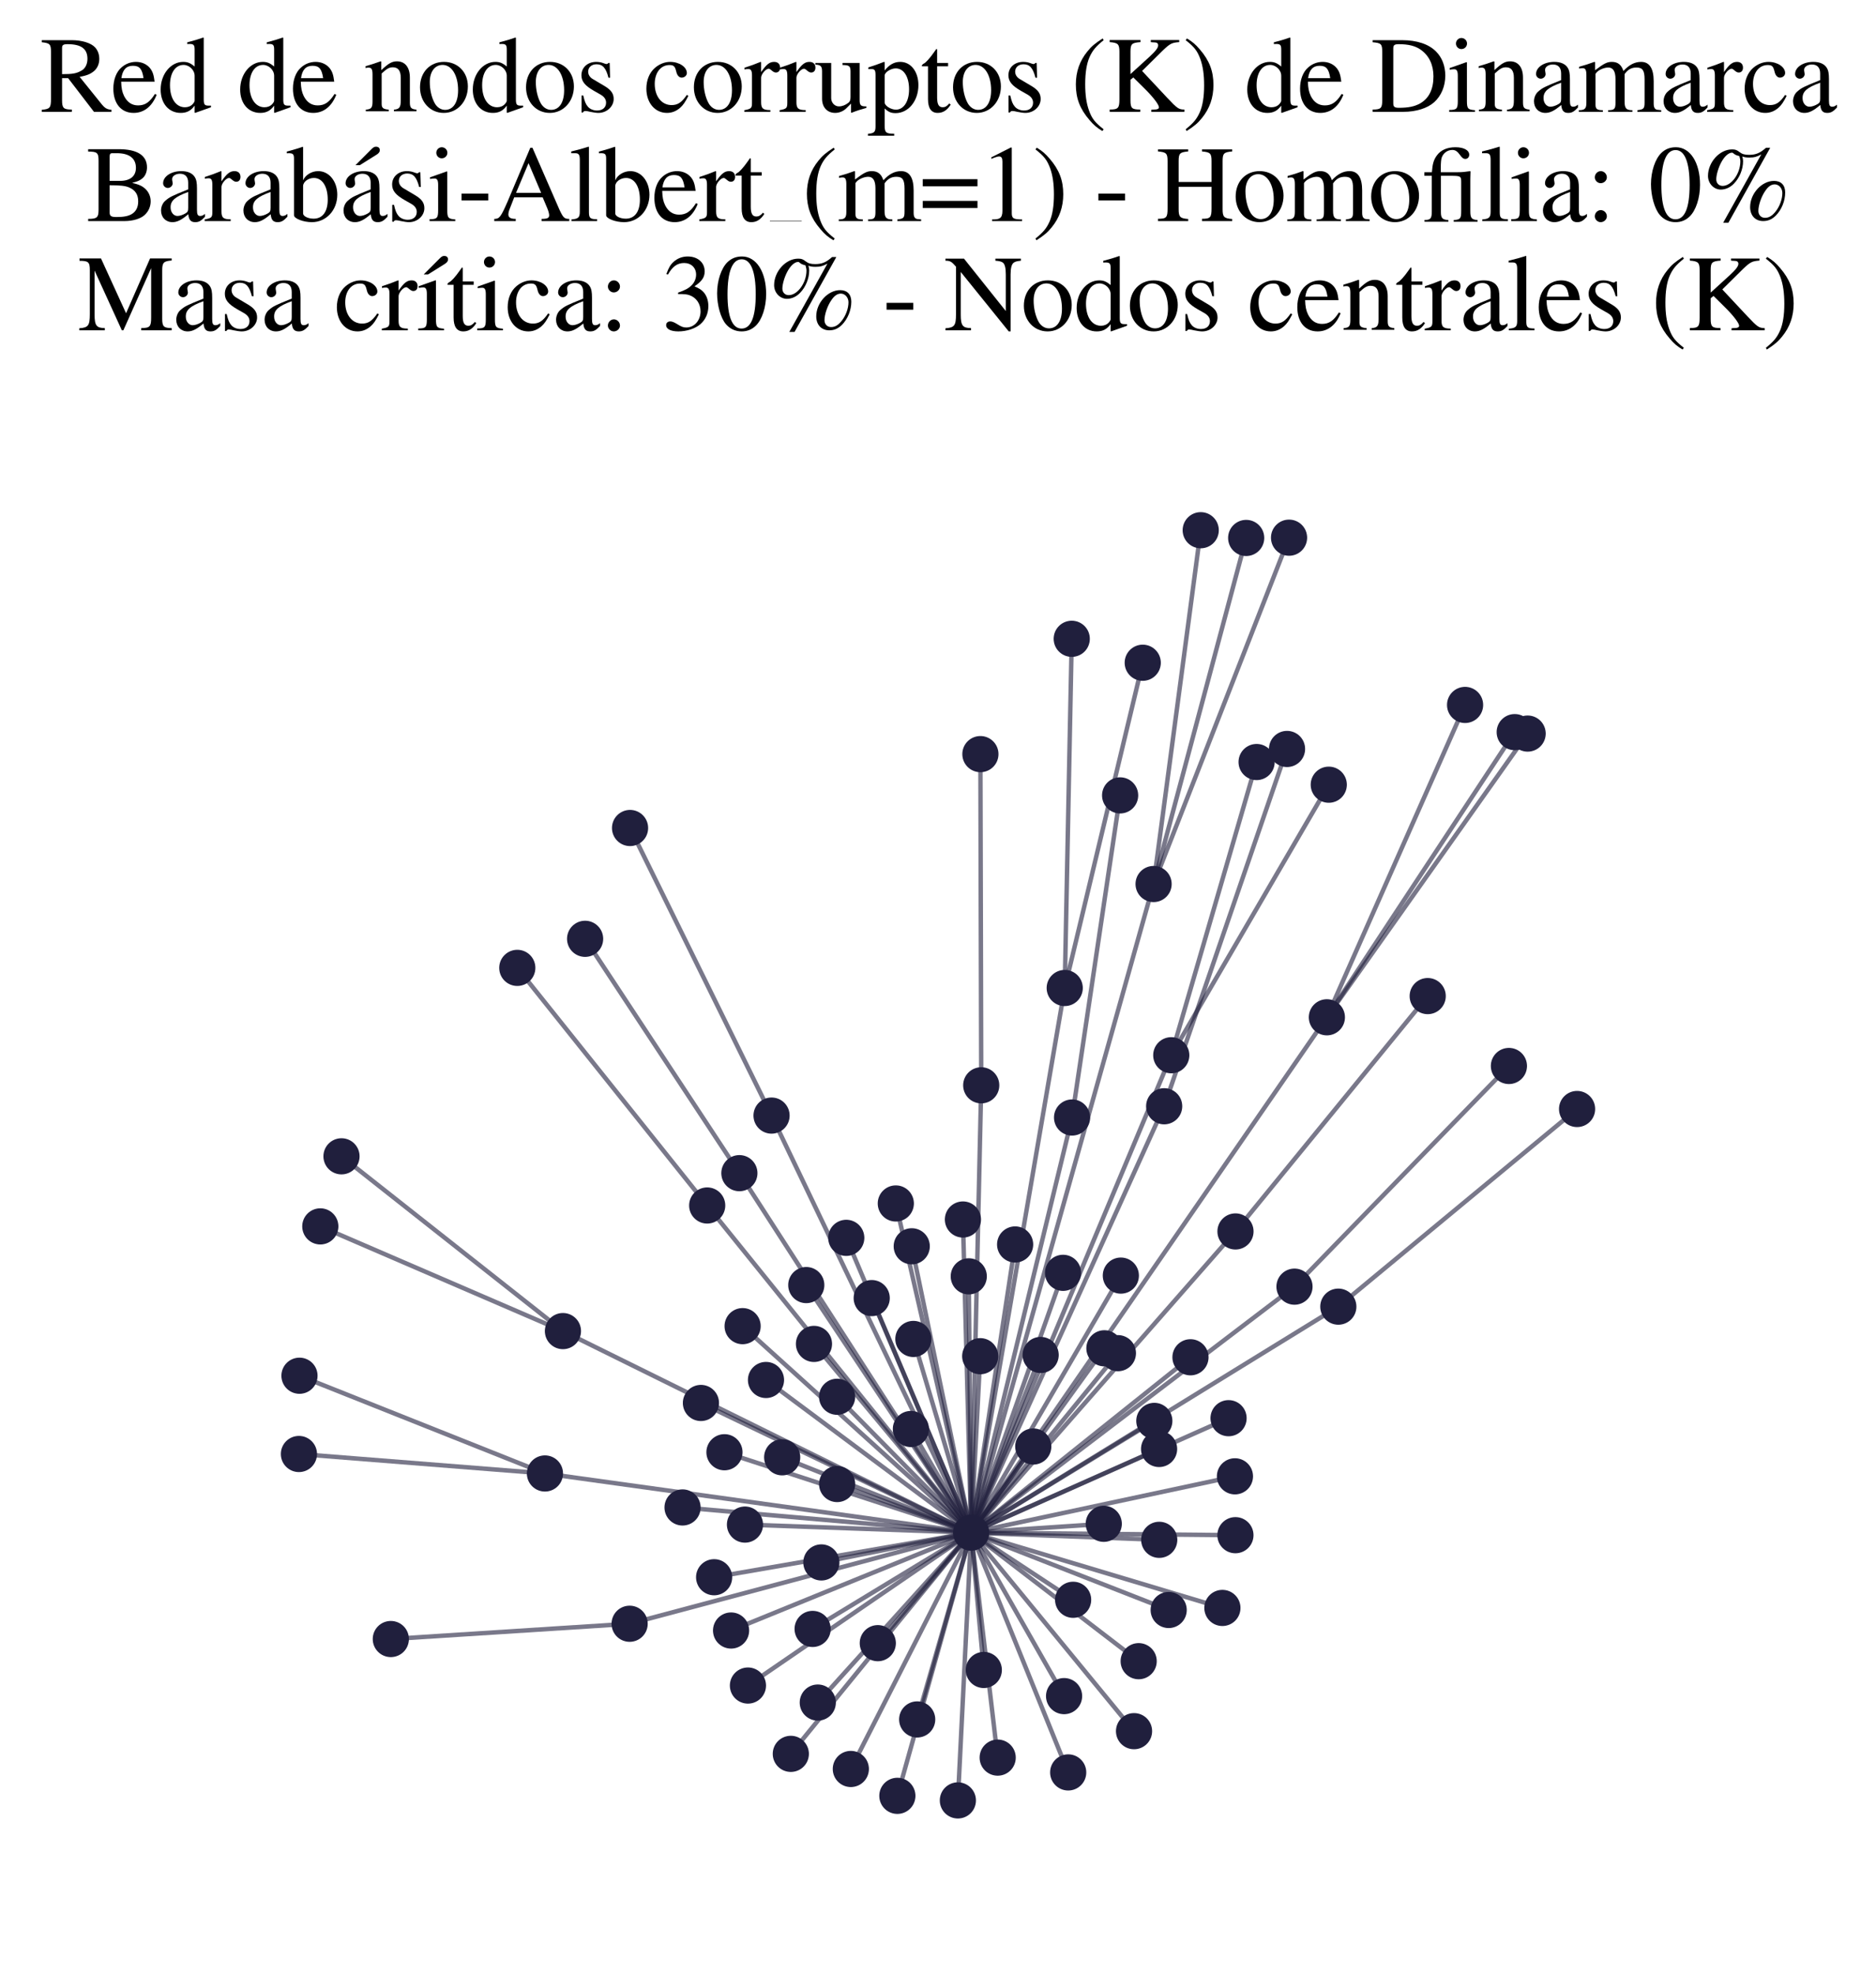 <?xml version="1.0" encoding="utf-8" standalone="no"?>
<!DOCTYPE svg PUBLIC "-//W3C//DTD SVG 1.1//EN"
  "http://www.w3.org/Graphics/SVG/1.1/DTD/svg11.dtd">
<svg xmlns:xlink="http://www.w3.org/1999/xlink" width="169.215pt" height="177.988pt" viewBox="0 0 169.215 177.988" xmlns="http://www.w3.org/2000/svg" version="1.1">
 <defs>
  <style type="text/css">*{stroke-linejoin: round; stroke-linecap: butt}</style>
 </defs>
 <g id="figure_1">
  <g id="patch_1">
   <path d="M 0 177.988 
L 169.215 177.988 
L 169.215 -0 
L 0 -0 
z
" style="fill: #ffffff"/>
  </g>
  <g id="axes_1">
   <g id="LineCollection_1">
    <path d="M 87.597 138.215 
L 69.092 124.446 
" clip-path="url(#p870fd5d210)" style="fill: none; stroke: #201f3d; stroke-opacity: 0.6; stroke-width: 0.4"/>
    <path d="M 87.597 138.215 
L 72.726 115.888 
" clip-path="url(#p870fd5d210)" style="fill: none; stroke: #201f3d; stroke-opacity: 0.6; stroke-width: 0.4"/>
    <path d="M 87.597 138.215 
L 69.594 100.603 
" clip-path="url(#p870fd5d210)" style="fill: none; stroke: #201f3d; stroke-opacity: 0.6; stroke-width: 0.4"/>
    <path d="M 87.597 138.215 
L 80.942 161.948 
" clip-path="url(#p870fd5d210)" style="fill: none; stroke: #201f3d; stroke-opacity: 0.6; stroke-width: 0.4"/>
    <path d="M 87.597 138.215 
L 88.415 122.301 
" clip-path="url(#p870fd5d210)" style="fill: none; stroke: #201f3d; stroke-opacity: 0.6; stroke-width: 0.4"/>
    <path d="M 87.597 138.215 
L 96.351 159.836 
" clip-path="url(#p870fd5d210)" style="fill: none; stroke: #201f3d; stroke-opacity: 0.6; stroke-width: 0.4"/>
    <path d="M 87.597 138.215 
L 49.154 132.877 
" clip-path="url(#p870fd5d210)" style="fill: none; stroke: #201f3d; stroke-opacity: 0.6; stroke-width: 0.4"/>
    <path d="M 87.597 138.215 
L 110.816 127.892 
" clip-path="url(#p870fd5d210)" style="fill: none; stroke: #201f3d; stroke-opacity: 0.6; stroke-width: 0.4"/>
    <path d="M 87.597 138.215 
L 104.054 79.72 
" clip-path="url(#p870fd5d210)" style="fill: none; stroke: #201f3d; stroke-opacity: 0.6; stroke-width: 0.4"/>
    <path d="M 87.597 138.215 
L 88.739 150.597 
" clip-path="url(#p870fd5d210)" style="fill: none; stroke: #201f3d; stroke-opacity: 0.6; stroke-width: 0.4"/>
    <path d="M 87.597 138.215 
L 120.717 117.833 
" clip-path="url(#p870fd5d210)" style="fill: none; stroke: #201f3d; stroke-opacity: 0.6; stroke-width: 0.4"/>
    <path d="M 87.597 138.215 
L 96.7 100.777 
" clip-path="url(#p870fd5d210)" style="fill: none; stroke: #201f3d; stroke-opacity: 0.6; stroke-width: 0.4"/>
    <path d="M 87.597 138.215 
L 88.507 97.873 
" clip-path="url(#p870fd5d210)" style="fill: none; stroke: #201f3d; stroke-opacity: 0.6; stroke-width: 0.4"/>
    <path d="M 87.597 138.215 
L 73.299 146.896 
" clip-path="url(#p870fd5d210)" style="fill: none; stroke: #201f3d; stroke-opacity: 0.6; stroke-width: 0.4"/>
    <path d="M 87.597 138.215 
L 96.038 89.098 
" clip-path="url(#p870fd5d210)" style="fill: none; stroke: #201f3d; stroke-opacity: 0.6; stroke-width: 0.4"/>
    <path d="M 87.597 138.215 
L 119.684 91.739 
" clip-path="url(#p870fd5d210)" style="fill: none; stroke: #201f3d; stroke-opacity: 0.6; stroke-width: 0.4"/>
    <path d="M 87.597 138.215 
L 104.563 138.861 
" clip-path="url(#p870fd5d210)" style="fill: none; stroke: #201f3d; stroke-opacity: 0.6; stroke-width: 0.4"/>
    <path d="M 87.597 138.215 
L 105.648 95.161 
" clip-path="url(#p870fd5d210)" style="fill: none; stroke: #201f3d; stroke-opacity: 0.6; stroke-width: 0.4"/>
    <path d="M 87.597 138.215 
L 63.789 108.711 
" clip-path="url(#p870fd5d210)" style="fill: none; stroke: #201f3d; stroke-opacity: 0.6; stroke-width: 0.4"/>
    <path d="M 87.597 138.215 
L 111.44 111.051 
" clip-path="url(#p870fd5d210)" style="fill: none; stroke: #201f3d; stroke-opacity: 0.6; stroke-width: 0.4"/>
    <path d="M 87.597 138.215 
L 104.12 128.137 
" clip-path="url(#p870fd5d210)" style="fill: none; stroke: #201f3d; stroke-opacity: 0.6; stroke-width: 0.4"/>
    <path d="M 87.597 138.215 
L 99.618 121.589 
" clip-path="url(#p870fd5d210)" style="fill: none; stroke: #201f3d; stroke-opacity: 0.6; stroke-width: 0.4"/>
    <path d="M 87.597 138.215 
L 79.177 148.18 
" clip-path="url(#p870fd5d210)" style="fill: none; stroke: #201f3d; stroke-opacity: 0.6; stroke-width: 0.4"/>
    <path d="M 87.597 138.215 
L 110.26 145.003 
" clip-path="url(#p870fd5d210)" style="fill: none; stroke: #201f3d; stroke-opacity: 0.6; stroke-width: 0.4"/>
    <path d="M 87.597 138.215 
L 105.008 99.762 
" clip-path="url(#p870fd5d210)" style="fill: none; stroke: #201f3d; stroke-opacity: 0.6; stroke-width: 0.4"/>
    <path d="M 87.597 138.215 
L 71.332 158.162 
" clip-path="url(#p870fd5d210)" style="fill: none; stroke: #201f3d; stroke-opacity: 0.6; stroke-width: 0.4"/>
    <path d="M 87.597 138.215 
L 96.796 144.268 
" clip-path="url(#p870fd5d210)" style="fill: none; stroke: #201f3d; stroke-opacity: 0.6; stroke-width: 0.4"/>
    <path d="M 87.597 138.215 
L 102.708 149.805 
" clip-path="url(#p870fd5d210)" style="fill: none; stroke: #201f3d; stroke-opacity: 0.6; stroke-width: 0.4"/>
    <path d="M 87.597 138.215 
L 56.793 146.429 
" clip-path="url(#p870fd5d210)" style="fill: none; stroke: #201f3d; stroke-opacity: 0.6; stroke-width: 0.4"/>
    <path d="M 87.597 138.215 
L 65.943 147.039 
" clip-path="url(#p870fd5d210)" style="fill: none; stroke: #201f3d; stroke-opacity: 0.6; stroke-width: 0.4"/>
    <path d="M 87.597 138.215 
L 61.566 135.942 
" clip-path="url(#p870fd5d210)" style="fill: none; stroke: #201f3d; stroke-opacity: 0.6; stroke-width: 0.4"/>
    <path d="M 87.597 138.215 
L 66.692 105.795 
" clip-path="url(#p870fd5d210)" style="fill: none; stroke: #201f3d; stroke-opacity: 0.6; stroke-width: 0.4"/>
    <path d="M 87.597 138.215 
L 63.224 126.519 
" clip-path="url(#p870fd5d210)" style="fill: none; stroke: #201f3d; stroke-opacity: 0.6; stroke-width: 0.4"/>
    <path d="M 87.597 138.215 
L 89.991 158.501 
" clip-path="url(#p870fd5d210)" style="fill: none; stroke: #201f3d; stroke-opacity: 0.6; stroke-width: 0.4"/>
    <path d="M 87.597 138.215 
L 70.552 131.419 
" clip-path="url(#p870fd5d210)" style="fill: none; stroke: #201f3d; stroke-opacity: 0.6; stroke-width: 0.4"/>
    <path d="M 87.597 138.215 
L 74.087 140.899 
" clip-path="url(#p870fd5d210)" style="fill: none; stroke: #201f3d; stroke-opacity: 0.6; stroke-width: 0.4"/>
    <path d="M 87.597 138.215 
L 73.42 121.193 
" clip-path="url(#p870fd5d210)" style="fill: none; stroke: #201f3d; stroke-opacity: 0.6; stroke-width: 0.4"/>
    <path d="M 87.597 138.215 
L 50.777 120.037 
" clip-path="url(#p870fd5d210)" style="fill: none; stroke: #201f3d; stroke-opacity: 0.6; stroke-width: 0.4"/>
    <path d="M 87.597 138.215 
L 67.464 152.002 
" clip-path="url(#p870fd5d210)" style="fill: none; stroke: #201f3d; stroke-opacity: 0.6; stroke-width: 0.4"/>
    <path d="M 87.597 138.215 
L 116.763 116.03 
" clip-path="url(#p870fd5d210)" style="fill: none; stroke: #201f3d; stroke-opacity: 0.6; stroke-width: 0.4"/>
    <path d="M 87.597 138.215 
L 99.559 137.415 
" clip-path="url(#p870fd5d210)" style="fill: none; stroke: #201f3d; stroke-opacity: 0.6; stroke-width: 0.4"/>
    <path d="M 87.597 138.215 
L 87.383 115.1 
" clip-path="url(#p870fd5d210)" style="fill: none; stroke: #201f3d; stroke-opacity: 0.6; stroke-width: 0.4"/>
    <path d="M 87.597 138.215 
L 101.1 115.033 
" clip-path="url(#p870fd5d210)" style="fill: none; stroke: #201f3d; stroke-opacity: 0.6; stroke-width: 0.4"/>
    <path d="M 87.597 138.215 
L 64.414 142.234 
" clip-path="url(#p870fd5d210)" style="fill: none; stroke: #201f3d; stroke-opacity: 0.6; stroke-width: 0.4"/>
    <path d="M 87.597 138.215 
L 107.38 122.399 
" clip-path="url(#p870fd5d210)" style="fill: none; stroke: #201f3d; stroke-opacity: 0.6; stroke-width: 0.4"/>
    <path d="M 87.597 138.215 
L 75.509 133.83 
" clip-path="url(#p870fd5d210)" style="fill: none; stroke: #201f3d; stroke-opacity: 0.6; stroke-width: 0.4"/>
    <path d="M 87.597 138.215 
L 80.802 108.528 
" clip-path="url(#p870fd5d210)" style="fill: none; stroke: #201f3d; stroke-opacity: 0.6; stroke-width: 0.4"/>
    <path d="M 87.597 138.215 
L 91.564 112.225 
" clip-path="url(#p870fd5d210)" style="fill: none; stroke: #201f3d; stroke-opacity: 0.6; stroke-width: 0.4"/>
    <path d="M 87.597 138.215 
L 78.628 117.062 
" clip-path="url(#p870fd5d210)" style="fill: none; stroke: #201f3d; stroke-opacity: 0.6; stroke-width: 0.4"/>
    <path d="M 87.597 138.215 
L 82.387 120.746 
" clip-path="url(#p870fd5d210)" style="fill: none; stroke: #201f3d; stroke-opacity: 0.6; stroke-width: 0.4"/>
    <path d="M 87.597 138.215 
L 105.415 145.188 
" clip-path="url(#p870fd5d210)" style="fill: none; stroke: #201f3d; stroke-opacity: 0.6; stroke-width: 0.4"/>
    <path d="M 87.597 138.215 
L 100.835 122.028 
" clip-path="url(#p870fd5d210)" style="fill: none; stroke: #201f3d; stroke-opacity: 0.6; stroke-width: 0.4"/>
    <path d="M 87.597 138.215 
L 86.856 109.974 
" clip-path="url(#p870fd5d210)" style="fill: none; stroke: #201f3d; stroke-opacity: 0.6; stroke-width: 0.4"/>
    <path d="M 87.597 138.215 
L 111.392 133.134 
" clip-path="url(#p870fd5d210)" style="fill: none; stroke: #201f3d; stroke-opacity: 0.6; stroke-width: 0.4"/>
    <path d="M 87.597 138.215 
L 76.745 159.525 
" clip-path="url(#p870fd5d210)" style="fill: none; stroke: #201f3d; stroke-opacity: 0.6; stroke-width: 0.4"/>
    <path d="M 87.597 138.215 
L 82.73 155.058 
" clip-path="url(#p870fd5d210)" style="fill: none; stroke: #201f3d; stroke-opacity: 0.6; stroke-width: 0.4"/>
    <path d="M 87.597 138.215 
L 95.886 114.784 
" clip-path="url(#p870fd5d210)" style="fill: none; stroke: #201f3d; stroke-opacity: 0.6; stroke-width: 0.4"/>
    <path d="M 87.597 138.215 
L 65.346 130.963 
" clip-path="url(#p870fd5d210)" style="fill: none; stroke: #201f3d; stroke-opacity: 0.6; stroke-width: 0.4"/>
    <path d="M 87.597 138.215 
L 102.29 156.116 
" clip-path="url(#p870fd5d210)" style="fill: none; stroke: #201f3d; stroke-opacity: 0.6; stroke-width: 0.4"/>
    <path d="M 87.597 138.215 
L 66.984 119.591 
" clip-path="url(#p870fd5d210)" style="fill: none; stroke: #201f3d; stroke-opacity: 0.6; stroke-width: 0.4"/>
    <path d="M 87.597 138.215 
L 104.55 130.668 
" clip-path="url(#p870fd5d210)" style="fill: none; stroke: #201f3d; stroke-opacity: 0.6; stroke-width: 0.4"/>
    <path d="M 87.597 138.215 
L 76.333 111.629 
" clip-path="url(#p870fd5d210)" style="fill: none; stroke: #201f3d; stroke-opacity: 0.6; stroke-width: 0.4"/>
    <path d="M 87.597 138.215 
L 93.201 130.445 
" clip-path="url(#p870fd5d210)" style="fill: none; stroke: #201f3d; stroke-opacity: 0.6; stroke-width: 0.4"/>
    <path d="M 87.597 138.215 
L 82.162 128.867 
" clip-path="url(#p870fd5d210)" style="fill: none; stroke: #201f3d; stroke-opacity: 0.6; stroke-width: 0.4"/>
    <path d="M 87.597 138.215 
L 75.507 125.96 
" clip-path="url(#p870fd5d210)" style="fill: none; stroke: #201f3d; stroke-opacity: 0.6; stroke-width: 0.4"/>
    <path d="M 87.597 138.215 
L 95.98 152.955 
" clip-path="url(#p870fd5d210)" style="fill: none; stroke: #201f3d; stroke-opacity: 0.6; stroke-width: 0.4"/>
    <path d="M 87.597 138.215 
L 82.239 112.39 
" clip-path="url(#p870fd5d210)" style="fill: none; stroke: #201f3d; stroke-opacity: 0.6; stroke-width: 0.4"/>
    <path d="M 87.597 138.215 
L 111.435 138.443 
" clip-path="url(#p870fd5d210)" style="fill: none; stroke: #201f3d; stroke-opacity: 0.6; stroke-width: 0.4"/>
    <path d="M 87.597 138.215 
L 93.866 122.191 
" clip-path="url(#p870fd5d210)" style="fill: none; stroke: #201f3d; stroke-opacity: 0.6; stroke-width: 0.4"/>
    <path d="M 87.597 138.215 
L 73.764 153.536 
" clip-path="url(#p870fd5d210)" style="fill: none; stroke: #201f3d; stroke-opacity: 0.6; stroke-width: 0.4"/>
    <path d="M 87.597 138.215 
L 67.197 137.486 
" clip-path="url(#p870fd5d210)" style="fill: none; stroke: #201f3d; stroke-opacity: 0.6; stroke-width: 0.4"/>
    <path d="M 87.597 138.215 
L 86.4 162.361 
" clip-path="url(#p870fd5d210)" style="fill: none; stroke: #201f3d; stroke-opacity: 0.6; stroke-width: 0.4"/>
    <path d="M 128.779 89.827 
L 111.44 111.051 
" clip-path="url(#p870fd5d210)" style="fill: none; stroke: #201f3d; stroke-opacity: 0.6; stroke-width: 0.4"/>
    <path d="M 69.594 100.603 
L 56.831 74.669 
" clip-path="url(#p870fd5d210)" style="fill: none; stroke: #201f3d; stroke-opacity: 0.6; stroke-width: 0.4"/>
    <path d="M 49.154 132.877 
L 26.963 131.121 
" clip-path="url(#p870fd5d210)" style="fill: none; stroke: #201f3d; stroke-opacity: 0.6; stroke-width: 0.4"/>
    <path d="M 49.154 132.877 
L 27.013 124.063 
" clip-path="url(#p870fd5d210)" style="fill: none; stroke: #201f3d; stroke-opacity: 0.6; stroke-width: 0.4"/>
    <path d="M 136.627 66.023 
L 119.684 91.739 
" clip-path="url(#p870fd5d210)" style="fill: none; stroke: #201f3d; stroke-opacity: 0.6; stroke-width: 0.4"/>
    <path d="M 104.054 79.72 
L 112.405 48.512 
" clip-path="url(#p870fd5d210)" style="fill: none; stroke: #201f3d; stroke-opacity: 0.6; stroke-width: 0.4"/>
    <path d="M 104.054 79.72 
L 116.272 48.488 
" clip-path="url(#p870fd5d210)" style="fill: none; stroke: #201f3d; stroke-opacity: 0.6; stroke-width: 0.4"/>
    <path d="M 104.054 79.72 
L 108.305 47.815 
" clip-path="url(#p870fd5d210)" style="fill: none; stroke: #201f3d; stroke-opacity: 0.6; stroke-width: 0.4"/>
    <path d="M 132.15 63.571 
L 119.684 91.739 
" clip-path="url(#p870fd5d210)" style="fill: none; stroke: #201f3d; stroke-opacity: 0.6; stroke-width: 0.4"/>
    <path d="M 120.717 117.833 
L 142.252 100.009 
" clip-path="url(#p870fd5d210)" style="fill: none; stroke: #201f3d; stroke-opacity: 0.6; stroke-width: 0.4"/>
    <path d="M 96.7 100.777 
L 101.035 71.728 
" clip-path="url(#p870fd5d210)" style="fill: none; stroke: #201f3d; stroke-opacity: 0.6; stroke-width: 0.4"/>
    <path d="M 88.507 97.873 
L 88.432 68.006 
" clip-path="url(#p870fd5d210)" style="fill: none; stroke: #201f3d; stroke-opacity: 0.6; stroke-width: 0.4"/>
    <path d="M 136.104 96.129 
L 116.763 116.03 
" clip-path="url(#p870fd5d210)" style="fill: none; stroke: #201f3d; stroke-opacity: 0.6; stroke-width: 0.4"/>
    <path d="M 116.09 67.541 
L 105.008 99.762 
" clip-path="url(#p870fd5d210)" style="fill: none; stroke: #201f3d; stroke-opacity: 0.6; stroke-width: 0.4"/>
    <path d="M 30.803 104.276 
L 50.777 120.037 
" clip-path="url(#p870fd5d210)" style="fill: none; stroke: #201f3d; stroke-opacity: 0.6; stroke-width: 0.4"/>
    <path d="M 96.038 89.098 
L 103.075 59.766 
" clip-path="url(#p870fd5d210)" style="fill: none; stroke: #201f3d; stroke-opacity: 0.6; stroke-width: 0.4"/>
    <path d="M 96.038 89.098 
L 96.671 57.607 
" clip-path="url(#p870fd5d210)" style="fill: none; stroke: #201f3d; stroke-opacity: 0.6; stroke-width: 0.4"/>
    <path d="M 119.684 91.739 
L 137.793 66.154 
" clip-path="url(#p870fd5d210)" style="fill: none; stroke: #201f3d; stroke-opacity: 0.6; stroke-width: 0.4"/>
    <path d="M 105.648 95.161 
L 119.855 70.764 
" clip-path="url(#p870fd5d210)" style="fill: none; stroke: #201f3d; stroke-opacity: 0.6; stroke-width: 0.4"/>
    <path d="M 105.648 95.161 
L 113.346 68.719 
" clip-path="url(#p870fd5d210)" style="fill: none; stroke: #201f3d; stroke-opacity: 0.6; stroke-width: 0.4"/>
    <path d="M 63.789 108.711 
L 46.66 87.283 
" clip-path="url(#p870fd5d210)" style="fill: none; stroke: #201f3d; stroke-opacity: 0.6; stroke-width: 0.4"/>
    <path d="M 52.777 84.662 
L 66.692 105.795 
" clip-path="url(#p870fd5d210)" style="fill: none; stroke: #201f3d; stroke-opacity: 0.6; stroke-width: 0.4"/>
    <path d="M 56.793 146.429 
L 35.252 147.807 
" clip-path="url(#p870fd5d210)" style="fill: none; stroke: #201f3d; stroke-opacity: 0.6; stroke-width: 0.4"/>
    <path d="M 50.777 120.037 
L 28.892 110.595 
" clip-path="url(#p870fd5d210)" style="fill: none; stroke: #201f3d; stroke-opacity: 0.6; stroke-width: 0.4"/>
   </g>
   <g id="PathCollection_1">
    <defs>
     <path id="m2dd803a6cb" d="M 0 1.581 
C 0.419 1.581 0.822 1.415 1.118 1.118 
C 1.415 0.822 1.581 0.419 1.581 0 
C 1.581 -0.419 1.415 -0.822 1.118 -1.118 
C 0.822 -1.415 0.419 -1.581 0 -1.581 
C -0.419 -1.581 -0.822 -1.415 -1.118 -1.118 
C -1.415 -0.822 -1.581 -0.419 -1.581 0 
C -1.581 0.419 -1.415 0.822 -1.118 1.118 
C -0.822 1.415 -0.419 1.581 0 1.581 
z
" style="stroke: #201f3d; stroke-width: 0.1"/>
    </defs>
    <g clip-path="url(#p870fd5d210)">
     <use xlink:href="#m2dd803a6cb" x="93.866" y="122.191" style="fill: #201f3d; stroke: #201f3d; stroke-width: 0.1"/>
     <use xlink:href="#m2dd803a6cb" x="112.405" y="48.512" style="fill: #201f3d; stroke: #201f3d; stroke-width: 0.1"/>
     <use xlink:href="#m2dd803a6cb" x="100.835" y="122.028" style="fill: #201f3d; stroke: #201f3d; stroke-width: 0.1"/>
     <use xlink:href="#m2dd803a6cb" x="111.44" y="111.051" style="fill: #201f3d; stroke: #201f3d; stroke-width: 0.1"/>
     <use xlink:href="#m2dd803a6cb" x="104.12" y="128.137" style="fill: #201f3d; stroke: #201f3d; stroke-width: 0.1"/>
     <use xlink:href="#m2dd803a6cb" x="75.507" y="125.96" style="fill: #201f3d; stroke: #201f3d; stroke-width: 0.1"/>
     <use xlink:href="#m2dd803a6cb" x="67.464" y="152.002" style="fill: #201f3d; stroke: #201f3d; stroke-width: 0.1"/>
     <use xlink:href="#m2dd803a6cb" x="80.802" y="108.528" style="fill: #201f3d; stroke: #201f3d; stroke-width: 0.1"/>
     <use xlink:href="#m2dd803a6cb" x="78.628" y="117.062" style="fill: #201f3d; stroke: #201f3d; stroke-width: 0.1"/>
     <use xlink:href="#m2dd803a6cb" x="105.415" y="145.188" style="fill: #201f3d; stroke: #201f3d; stroke-width: 0.1"/>
     <use xlink:href="#m2dd803a6cb" x="116.09" y="67.541" style="fill: #201f3d; stroke: #201f3d; stroke-width: 0.1"/>
     <use xlink:href="#m2dd803a6cb" x="35.252" y="147.807" style="fill: #201f3d; stroke: #201f3d; stroke-width: 0.1"/>
     <use xlink:href="#m2dd803a6cb" x="46.66" y="87.283" style="fill: #201f3d; stroke: #201f3d; stroke-width: 0.1"/>
     <use xlink:href="#m2dd803a6cb" x="56.831" y="74.669" style="fill: #201f3d; stroke: #201f3d; stroke-width: 0.1"/>
     <use xlink:href="#m2dd803a6cb" x="132.15" y="63.571" style="fill: #201f3d; stroke: #201f3d; stroke-width: 0.1"/>
     <use xlink:href="#m2dd803a6cb" x="96.351" y="159.836" style="fill: #201f3d; stroke: #201f3d; stroke-width: 0.1"/>
     <use xlink:href="#m2dd803a6cb" x="110.26" y="145.003" style="fill: #201f3d; stroke: #201f3d; stroke-width: 0.1"/>
     <use xlink:href="#m2dd803a6cb" x="52.777" y="84.662" style="fill: #201f3d; stroke: #201f3d; stroke-width: 0.1"/>
     <use xlink:href="#m2dd803a6cb" x="28.892" y="110.595" style="fill: #201f3d; stroke: #201f3d; stroke-width: 0.1"/>
     <use xlink:href="#m2dd803a6cb" x="74.087" y="140.899" style="fill: #201f3d; stroke: #201f3d; stroke-width: 0.1"/>
     <use xlink:href="#m2dd803a6cb" x="89.991" y="158.501" style="fill: #201f3d; stroke: #201f3d; stroke-width: 0.1"/>
     <use xlink:href="#m2dd803a6cb" x="50.777" y="120.037" style="fill: #201f3d; stroke: #201f3d; stroke-width: 0.1"/>
     <use xlink:href="#m2dd803a6cb" x="86.4" y="162.361" style="fill: #201f3d; stroke: #201f3d; stroke-width: 0.1"/>
     <use xlink:href="#m2dd803a6cb" x="102.708" y="149.805" style="fill: #201f3d; stroke: #201f3d; stroke-width: 0.1"/>
     <use xlink:href="#m2dd803a6cb" x="71.332" y="158.162" style="fill: #201f3d; stroke: #201f3d; stroke-width: 0.1"/>
     <use xlink:href="#m2dd803a6cb" x="96.038" y="89.098" style="fill: #201f3d; stroke: #201f3d; stroke-width: 0.1"/>
     <use xlink:href="#m2dd803a6cb" x="105.008" y="99.762" style="fill: #201f3d; stroke: #201f3d; stroke-width: 0.1"/>
     <use xlink:href="#m2dd803a6cb" x="88.432" y="68.006" style="fill: #201f3d; stroke: #201f3d; stroke-width: 0.1"/>
     <use xlink:href="#m2dd803a6cb" x="96.7" y="100.777" style="fill: #201f3d; stroke: #201f3d; stroke-width: 0.1"/>
     <use xlink:href="#m2dd803a6cb" x="87.383" y="115.1" style="fill: #201f3d; stroke: #201f3d; stroke-width: 0.1"/>
     <use xlink:href="#m2dd803a6cb" x="26.963" y="131.121" style="fill: #201f3d; stroke: #201f3d; stroke-width: 0.1"/>
     <use xlink:href="#m2dd803a6cb" x="72.726" y="115.888" style="fill: #201f3d; stroke: #201f3d; stroke-width: 0.1"/>
     <use xlink:href="#m2dd803a6cb" x="69.092" y="124.446" style="fill: #201f3d; stroke: #201f3d; stroke-width: 0.1"/>
     <use xlink:href="#m2dd803a6cb" x="104.55" y="130.668" style="fill: #201f3d; stroke: #201f3d; stroke-width: 0.1"/>
     <use xlink:href="#m2dd803a6cb" x="104.563" y="138.861" style="fill: #201f3d; stroke: #201f3d; stroke-width: 0.1"/>
     <use xlink:href="#m2dd803a6cb" x="69.594" y="100.603" style="fill: #201f3d; stroke: #201f3d; stroke-width: 0.1"/>
     <use xlink:href="#m2dd803a6cb" x="108.305" y="47.815" style="fill: #201f3d; stroke: #201f3d; stroke-width: 0.1"/>
     <use xlink:href="#m2dd803a6cb" x="93.201" y="130.445" style="fill: #201f3d; stroke: #201f3d; stroke-width: 0.1"/>
     <use xlink:href="#m2dd803a6cb" x="120.717" y="117.833" style="fill: #201f3d; stroke: #201f3d; stroke-width: 0.1"/>
     <use xlink:href="#m2dd803a6cb" x="82.239" y="112.39" style="fill: #201f3d; stroke: #201f3d; stroke-width: 0.1"/>
     <use xlink:href="#m2dd803a6cb" x="56.793" y="146.429" style="fill: #201f3d; stroke: #201f3d; stroke-width: 0.1"/>
     <use xlink:href="#m2dd803a6cb" x="76.745" y="159.525" style="fill: #201f3d; stroke: #201f3d; stroke-width: 0.1"/>
     <use xlink:href="#m2dd803a6cb" x="80.942" y="161.948" style="fill: #201f3d; stroke: #201f3d; stroke-width: 0.1"/>
     <use xlink:href="#m2dd803a6cb" x="116.272" y="48.488" style="fill: #201f3d; stroke: #201f3d; stroke-width: 0.1"/>
     <use xlink:href="#m2dd803a6cb" x="30.803" y="104.276" style="fill: #201f3d; stroke: #201f3d; stroke-width: 0.1"/>
     <use xlink:href="#m2dd803a6cb" x="61.566" y="135.942" style="fill: #201f3d; stroke: #201f3d; stroke-width: 0.1"/>
     <use xlink:href="#m2dd803a6cb" x="99.618" y="121.589" style="fill: #201f3d; stroke: #201f3d; stroke-width: 0.1"/>
     <use xlink:href="#m2dd803a6cb" x="88.507" y="97.873" style="fill: #201f3d; stroke: #201f3d; stroke-width: 0.1"/>
     <use xlink:href="#m2dd803a6cb" x="116.763" y="116.03" style="fill: #201f3d; stroke: #201f3d; stroke-width: 0.1"/>
     <use xlink:href="#m2dd803a6cb" x="99.559" y="137.415" style="fill: #201f3d; stroke: #201f3d; stroke-width: 0.1"/>
     <use xlink:href="#m2dd803a6cb" x="95.98" y="152.955" style="fill: #201f3d; stroke: #201f3d; stroke-width: 0.1"/>
     <use xlink:href="#m2dd803a6cb" x="91.564" y="112.225" style="fill: #201f3d; stroke: #201f3d; stroke-width: 0.1"/>
     <use xlink:href="#m2dd803a6cb" x="63.224" y="126.519" style="fill: #201f3d; stroke: #201f3d; stroke-width: 0.1"/>
     <use xlink:href="#m2dd803a6cb" x="82.387" y="120.746" style="fill: #201f3d; stroke: #201f3d; stroke-width: 0.1"/>
     <use xlink:href="#m2dd803a6cb" x="63.789" y="108.711" style="fill: #201f3d; stroke: #201f3d; stroke-width: 0.1"/>
     <use xlink:href="#m2dd803a6cb" x="66.692" y="105.795" style="fill: #201f3d; stroke: #201f3d; stroke-width: 0.1"/>
     <use xlink:href="#m2dd803a6cb" x="119.684" y="91.739" style="fill: #201f3d; stroke: #201f3d; stroke-width: 0.1"/>
     <use xlink:href="#m2dd803a6cb" x="86.856" y="109.974" style="fill: #201f3d; stroke: #201f3d; stroke-width: 0.1"/>
     <use xlink:href="#m2dd803a6cb" x="65.943" y="147.039" style="fill: #201f3d; stroke: #201f3d; stroke-width: 0.1"/>
     <use xlink:href="#m2dd803a6cb" x="111.435" y="138.443" style="fill: #201f3d; stroke: #201f3d; stroke-width: 0.1"/>
     <use xlink:href="#m2dd803a6cb" x="101.1" y="115.033" style="fill: #201f3d; stroke: #201f3d; stroke-width: 0.1"/>
     <use xlink:href="#m2dd803a6cb" x="65.346" y="130.963" style="fill: #201f3d; stroke: #201f3d; stroke-width: 0.1"/>
     <use xlink:href="#m2dd803a6cb" x="110.816" y="127.892" style="fill: #201f3d; stroke: #201f3d; stroke-width: 0.1"/>
     <use xlink:href="#m2dd803a6cb" x="67.197" y="137.486" style="fill: #201f3d; stroke: #201f3d; stroke-width: 0.1"/>
     <use xlink:href="#m2dd803a6cb" x="70.552" y="131.419" style="fill: #201f3d; stroke: #201f3d; stroke-width: 0.1"/>
     <use xlink:href="#m2dd803a6cb" x="64.414" y="142.234" style="fill: #201f3d; stroke: #201f3d; stroke-width: 0.1"/>
     <use xlink:href="#m2dd803a6cb" x="113.346" y="68.719" style="fill: #201f3d; stroke: #201f3d; stroke-width: 0.1"/>
     <use xlink:href="#m2dd803a6cb" x="101.035" y="71.728" style="fill: #201f3d; stroke: #201f3d; stroke-width: 0.1"/>
     <use xlink:href="#m2dd803a6cb" x="27.013" y="124.063" style="fill: #201f3d; stroke: #201f3d; stroke-width: 0.1"/>
     <use xlink:href="#m2dd803a6cb" x="73.764" y="153.536" style="fill: #201f3d; stroke: #201f3d; stroke-width: 0.1"/>
     <use xlink:href="#m2dd803a6cb" x="96.671" y="57.607" style="fill: #201f3d; stroke: #201f3d; stroke-width: 0.1"/>
     <use xlink:href="#m2dd803a6cb" x="79.177" y="148.18" style="fill: #201f3d; stroke: #201f3d; stroke-width: 0.1"/>
     <use xlink:href="#m2dd803a6cb" x="102.29" y="156.116" style="fill: #201f3d; stroke: #201f3d; stroke-width: 0.1"/>
     <use xlink:href="#m2dd803a6cb" x="73.299" y="146.896" style="fill: #201f3d; stroke: #201f3d; stroke-width: 0.1"/>
     <use xlink:href="#m2dd803a6cb" x="76.333" y="111.629" style="fill: #201f3d; stroke: #201f3d; stroke-width: 0.1"/>
     <use xlink:href="#m2dd803a6cb" x="136.104" y="96.129" style="fill: #201f3d; stroke: #201f3d; stroke-width: 0.1"/>
     <use xlink:href="#m2dd803a6cb" x="128.779" y="89.827" style="fill: #201f3d; stroke: #201f3d; stroke-width: 0.1"/>
     <use xlink:href="#m2dd803a6cb" x="82.73" y="155.058" style="fill: #201f3d; stroke: #201f3d; stroke-width: 0.1"/>
     <use xlink:href="#m2dd803a6cb" x="73.42" y="121.193" style="fill: #201f3d; stroke: #201f3d; stroke-width: 0.1"/>
     <use xlink:href="#m2dd803a6cb" x="88.415" y="122.301" style="fill: #201f3d; stroke: #201f3d; stroke-width: 0.1"/>
     <use xlink:href="#m2dd803a6cb" x="66.984" y="119.591" style="fill: #201f3d; stroke: #201f3d; stroke-width: 0.1"/>
     <use xlink:href="#m2dd803a6cb" x="104.054" y="79.72" style="fill: #201f3d; stroke: #201f3d; stroke-width: 0.1"/>
     <use xlink:href="#m2dd803a6cb" x="82.162" y="128.867" style="fill: #201f3d; stroke: #201f3d; stroke-width: 0.1"/>
     <use xlink:href="#m2dd803a6cb" x="107.38" y="122.399" style="fill: #201f3d; stroke: #201f3d; stroke-width: 0.1"/>
     <use xlink:href="#m2dd803a6cb" x="49.154" y="132.877" style="fill: #201f3d; stroke: #201f3d; stroke-width: 0.1"/>
     <use xlink:href="#m2dd803a6cb" x="111.392" y="133.134" style="fill: #201f3d; stroke: #201f3d; stroke-width: 0.1"/>
     <use xlink:href="#m2dd803a6cb" x="75.509" y="133.83" style="fill: #201f3d; stroke: #201f3d; stroke-width: 0.1"/>
     <use xlink:href="#m2dd803a6cb" x="142.252" y="100.009" style="fill: #201f3d; stroke: #201f3d; stroke-width: 0.1"/>
     <use xlink:href="#m2dd803a6cb" x="96.796" y="144.268" style="fill: #201f3d; stroke: #201f3d; stroke-width: 0.1"/>
     <use xlink:href="#m2dd803a6cb" x="105.648" y="95.161" style="fill: #201f3d; stroke: #201f3d; stroke-width: 0.1"/>
     <use xlink:href="#m2dd803a6cb" x="136.627" y="66.023" style="fill: #201f3d; stroke: #201f3d; stroke-width: 0.1"/>
     <use xlink:href="#m2dd803a6cb" x="87.597" y="138.215" style="fill: #201f3d; stroke: #201f3d; stroke-width: 0.1"/>
     <use xlink:href="#m2dd803a6cb" x="137.793" y="66.154" style="fill: #201f3d; stroke: #201f3d; stroke-width: 0.1"/>
     <use xlink:href="#m2dd803a6cb" x="95.886" y="114.784" style="fill: #201f3d; stroke: #201f3d; stroke-width: 0.1"/>
     <use xlink:href="#m2dd803a6cb" x="103.075" y="59.766" style="fill: #201f3d; stroke: #201f3d; stroke-width: 0.1"/>
     <use xlink:href="#m2dd803a6cb" x="119.855" y="70.764" style="fill: #201f3d; stroke: #201f3d; stroke-width: 0.1"/>
     <use xlink:href="#m2dd803a6cb" x="88.739" y="150.597" style="fill: #201f3d; stroke: #201f3d; stroke-width: 0.1"/>
    </g>
   </g>
   <g id="text_1">
    <!-- Red de nodos corruptos (K) de Dinamarca -->
    <g transform="translate(3.6 10.084) scale(0.096 -0.096)">
     <defs>
      <path id="NimbusRomNo9L-Regu-52" d="M 4218 121 
C 3974 140 3846 205 3661 424 
L 2342 2061 
C 2771 2143 2963 2219 3174 2388 
C 3379 2553 3501 2818 3501 3113 
C 3501 3385 3418 3618 3251 3801 
C 3008 4059 2477 4224 1875 4224 
L 109 4224 
L 109 4102 
C 589 4051 653 3981 653 3528 
L 653 765 
C 653 236 589 159 109 121 
L 109 0 
L 1882 0 
L 1882 134 
C 1389 134 1306 219 1306 692 
L 1306 1984 
L 1664 1984 
L 3187 0 
L 4218 0 
L 4218 121 
z
M 1306 3762 
C 1306 3937 1376 3987 1632 3987 
C 2432 3987 2803 3716 2803 3123 
C 2803 2807 2669 2542 2438 2423 
C 2144 2258 1920 2221 1306 2221 
L 1306 3762 
z
" transform="scale(0.016)"/>
      <path id="NimbusRomNo9L-Regu-65" d="M 2611 1053 
C 2304 564 2029 378 1619 378 
C 1254 378 979 564 794 930 
C 678 1174 634 1386 621 1779 
L 2592 1779 
C 2541 2193 2477 2377 2317 2581 
C 2125 2811 1830 2944 1498 2944 
C 1178 2944 877 2829 634 2611 
C 333 2349 160 1894 160 1370 
C 160 486 621 -64 1357 -64 
C 1965 -64 2445 315 2714 1008 
L 2611 1053 
z
M 634 1984 
C 704 2479 922 2714 1312 2714 
C 1702 2714 1856 2535 1939 1984 
L 634 1984 
z
" transform="scale(0.016)"/>
      <path id="NimbusRomNo9L-Regu-64" d="M 2202 -64 
L 3142 269 
L 3142 365 
C 3027 365 3014 365 2995 365 
C 2765 365 2714 435 2714 731 
L 2714 4364 
L 2682 4377 
C 2374 4268 2150 4204 1741 4096 
L 1741 3994 
C 1792 4000 1830 4000 1882 4000 
C 2118 4000 2176 3936 2176 3672 
L 2176 2669 
C 1933 2874 1760 2944 1504 2944 
C 768 2944 173 2221 173 1312 
C 173 493 653 -64 1357 -64 
C 1715 -64 1958 64 2176 365 
L 2176 -45 
L 2202 -64 
z
M 2176 653 
C 2176 608 2131 531 2067 461 
C 1952 333 1792 269 1606 269 
C 1075 269 723 781 723 1568 
C 723 2291 1037 2765 1523 2765 
C 1862 2765 2176 2464 2176 2125 
L 2176 653 
z
" transform="scale(0.016)"/>
      <path id="NimbusRomNo9L-Regu-6e" d="M 102 2579 
C 141 2598 205 2605 275 2605 
C 454 2605 512 2509 512 2195 
L 512 608 
C 512 243 442 154 115 128 
L 115 32 
L 1472 32 
L 1472 128 
C 1146 154 1050 230 1050 461 
L 1050 2259 
C 1357 2547 1498 2624 1709 2624 
C 2022 2624 2176 2426 2176 2003 
L 2176 666 
C 2176 262 2093 154 1773 128 
L 1773 32 
L 3104 32 
L 3104 128 
C 2790 160 2714 237 2714 550 
L 2714 2016 
C 2714 2618 2432 2976 1958 2976 
C 1664 2976 1466 2867 1030 2458 
L 1030 2963 
L 986 2976 
C 672 2861 454 2790 102 2688 
L 102 2579 
z
" transform="scale(0.016)"/>
      <path id="NimbusRomNo9L-Regu-6f" d="M 1600 2944 
C 768 2944 186 2330 186 1446 
C 186 582 781 -64 1587 -64 
C 2394 -64 3008 614 3008 1498 
C 3008 2336 2419 2944 1600 2944 
z
M 1517 2765 
C 2054 2765 2432 2150 2432 1274 
C 2432 550 2144 115 1664 115 
C 1414 115 1178 269 1043 525 
C 864 858 762 1306 762 1760 
C 762 2368 1062 2765 1517 2765 
z
" transform="scale(0.016)"/>
      <path id="NimbusRomNo9L-Regu-73" d="M 2016 2010 
L 1990 2880 
L 1920 2880 
L 1907 2867 
C 1850 2822 1843 2816 1818 2816 
C 1779 2816 1715 2829 1645 2861 
C 1504 2915 1363 2944 1197 2944 
C 691 2944 326 2616 326 2154 
C 326 1796 531 1539 1075 1231 
L 1446 1020 
C 1670 892 1779 737 1779 539 
C 1779 256 1574 77 1248 77 
C 1030 77 832 159 710 298 
C 576 455 518 600 435 960 
L 333 960 
L 333 -39 
L 416 -39 
C 461 33 486 48 563 48 
C 621 48 710 35 858 -2 
C 1037 -39 1210 -64 1325 -64 
C 1818 -64 2227 308 2227 757 
C 2227 1077 2074 1289 1690 1520 
L 998 1930 
C 819 2033 723 2194 723 2367 
C 723 2624 922 2803 1216 2803 
C 1581 2803 1773 2583 1920 2010 
L 2016 2010 
z
" transform="scale(0.016)"/>
      <path id="NimbusRomNo9L-Regu-63" d="M 2547 998 
C 2240 550 2010 397 1645 397 
C 1062 397 653 909 653 1645 
C 653 2304 1005 2758 1523 2758 
C 1754 2758 1837 2688 1901 2451 
L 1939 2310 
C 1990 2131 2106 2016 2240 2016 
C 2406 2016 2547 2138 2547 2285 
C 2547 2643 2099 2944 1562 2944 
C 1248 2944 922 2816 659 2586 
C 339 2304 160 1869 160 1363 
C 160 531 666 -64 1376 -64 
C 1664 -64 1920 38 2150 237 
C 2323 390 2445 563 2637 941 
L 2547 998 
z
" transform="scale(0.016)"/>
      <path id="NimbusRomNo9L-Regu-72" d="M 45 2496 
C 134 2515 192 2522 269 2522 
C 429 2522 486 2419 486 2138 
L 486 538 
C 486 218 442 173 32 96 
L 32 0 
L 1568 0 
L 1568 102 
C 1133 102 1024 199 1024 565 
L 1024 2013 
C 1024 2219 1299 2541 1472 2541 
C 1510 2541 1568 2509 1638 2445 
C 1741 2355 1811 2317 1894 2317 
C 2048 2317 2144 2426 2144 2605 
C 2144 2816 2010 2944 1792 2944 
C 1523 2944 1338 2797 1024 2343 
L 1024 2931 
L 992 2944 
C 653 2803 422 2721 45 2599 
L 45 2496 
z
" transform="scale(0.016)"/>
      <path id="NimbusRomNo9L-Regu-75" d="M 3066 320 
L 3034 320 
C 2739 320 2669 390 2669 685 
L 2669 2880 
L 1658 2880 
L 1658 2758 
C 2054 2758 2131 2694 2131 2375 
L 2131 875 
C 2131 697 2099 607 2010 537 
C 1837 397 1638 320 1446 320 
C 1197 320 992 537 992 805 
L 992 2880 
L 58 2880 
L 58 2778 
C 365 2778 454 2682 454 2387 
L 454 770 
C 454 263 762 -64 1229 -64 
C 1466 -64 1715 38 1888 211 
L 2163 486 
L 2163 -45 
L 2189 -58 
C 2509 70 2739 141 3066 230 
L 3066 320 
z
" transform="scale(0.016)"/>
      <path id="NimbusRomNo9L-Regu-70" d="M 58 2516 
C 115 2522 160 2522 218 2522 
C 435 2522 480 2458 480 2155 
L 480 -855 
C 480 -1189 410 -1261 32 -1299 
L 32 -1408 
L 1581 -1408 
L 1581 -1293 
C 1101 -1293 1018 -1222 1018 -816 
L 1018 199 
C 1242 -13 1395 -77 1664 -77 
C 2419 -77 3008 643 3008 1575 
C 3008 2372 2560 2944 1939 2944 
C 1581 2944 1299 2784 1018 2438 
L 1018 2931 
L 979 2944 
C 634 2810 410 2726 58 2618 
L 58 2516 
z
M 1018 2136 
C 1018 2329 1376 2560 1670 2560 
C 2144 2560 2458 2071 2458 1324 
C 2458 611 2144 128 1683 128 
C 1382 128 1018 359 1018 552 
L 1018 2136 
z
" transform="scale(0.016)"/>
      <path id="NimbusRomNo9L-Regu-74" d="M 1632 2880 
L 986 2880 
L 986 3622 
C 986 3686 979 3706 941 3706 
C 896 3648 858 3590 813 3526 
C 570 3174 294 2867 192 2841 
C 122 2794 83 2748 83 2715 
C 83 2695 90 2682 109 2682 
L 448 2682 
L 448 751 
C 448 212 640 -64 1018 -64 
C 1331 -64 1574 90 1786 423 
L 1702 493 
C 1568 333 1459 269 1318 269 
C 1082 269 986 443 986 847 
L 986 2682 
L 1632 2682 
L 1632 2880 
z
" transform="scale(0.016)"/>
      <path id="NimbusRomNo9L-Regu-28" d="M 1888 4326 
C 1414 4019 1222 3853 986 3558 
C 531 3002 307 2362 307 1613 
C 307 800 544 173 1107 -480 
C 1370 -787 1536 -928 1869 -1133 
L 1946 -1030 
C 1434 -627 1254 -403 1082 77 
C 928 506 858 992 858 1632 
C 858 2304 941 2829 1114 3226 
C 1293 3622 1485 3853 1946 4224 
L 1888 4326 
z
" transform="scale(0.016)"/>
      <path id="NimbusRomNo9L-Regu-4b" d="M 2643 4109 
C 2720 4096 2784 4096 2810 4096 
C 3002 4096 3078 4045 3078 3917 
C 3078 3775 2931 3583 2579 3257 
L 1446 2224 
L 1446 3534 
C 1446 4000 1517 4071 2035 4109 
L 2035 4231 
L 218 4231 
L 218 4109 
C 717 4071 794 3988 794 3531 
L 794 750 
C 794 217 723 134 218 134 
L 218 0 
L 2022 0 
L 2022 134 
C 1523 134 1446 211 1446 683 
L 1446 1891 
L 1613 2026 
L 2291 1355 
C 2778 876 3123 422 3123 269 
C 3123 179 3034 134 2854 134 
C 2822 134 2752 134 2675 121 
L 2675 0 
L 4627 0 
L 4627 134 
C 4294 134 4205 198 3622 816 
L 2131 2409 
L 3347 3611 
C 3782 4026 3885 4077 4320 4109 
L 4320 4231 
L 2643 4231 
L 2643 4109 
z
" transform="scale(0.016)"/>
      <path id="NimbusRomNo9L-Regu-29" d="M 243 -1133 
C 717 -826 909 -659 1146 -365 
C 1600 192 1824 832 1824 1581 
C 1824 2400 1587 3021 1024 3674 
C 762 3981 595 4122 262 4326 
L 186 4224 
C 698 3821 870 3597 1050 3117 
C 1203 2688 1274 2202 1274 1562 
C 1274 896 1190 365 1018 -26 
C 838 -429 646 -659 186 -1030 
L 243 -1133 
z
" transform="scale(0.016)"/>
      <path id="NimbusRomNo9L-Regu-44" d="M 666 679 
C 666 217 589 134 102 134 
L 102 0 
L 1920 0 
C 2662 0 3334 210 3731 568 
C 4147 944 4384 1512 4384 2131 
C 4384 2706 4192 3203 3840 3554 
C 3405 3994 2707 4224 1830 4224 
L 102 4224 
L 102 4102 
C 608 4057 666 4000 666 3525 
L 666 679 
z
M 1318 3738 
C 1318 3936 1389 3987 1651 3987 
C 2202 3987 2618 3885 2925 3668 
C 3424 3323 3686 2775 3686 2087 
C 3686 1334 3424 798 2906 498 
C 2579 314 2208 237 1651 237 
C 1395 237 1318 294 1318 498 
L 1318 3738 
z
" transform="scale(0.016)"/>
      <path id="NimbusRomNo9L-Regu-69" d="M 1120 2929 
L 128 2579 
L 128 2484 
L 179 2490 
C 256 2502 339 2509 397 2509 
C 550 2509 608 2406 608 2125 
L 608 640 
C 608 179 544 109 102 109 
L 102 0 
L 1619 0 
L 1619 96 
C 1197 128 1146 191 1146 650 
L 1146 2910 
L 1120 2929 
z
M 819 4352 
C 646 4352 499 4205 499 4026 
C 499 3847 640 3699 819 3699 
C 1005 3699 1152 3840 1152 4026 
C 1152 4205 1005 4352 819 4352 
z
" transform="scale(0.016)"/>
      <path id="NimbusRomNo9L-Regu-61" d="M 2829 423 
C 2720 333 2643 301 2547 301 
C 2400 301 2355 390 2355 672 
L 2355 1920 
C 2355 2253 2323 2438 2227 2592 
C 2086 2822 1811 2944 1434 2944 
C 832 2944 358 2630 358 2227 
C 358 2080 486 1952 634 1952 
C 787 1952 922 2080 922 2221 
C 922 2246 915 2278 909 2323 
C 896 2381 890 2432 890 2477 
C 890 2650 1094 2790 1350 2790 
C 1664 2790 1837 2605 1837 2259 
L 1837 1869 
C 851 1472 742 1421 467 1178 
C 326 1050 237 832 237 621 
C 237 218 518 -64 909 -64 
C 1190 -64 1453 70 1843 403 
C 1875 70 1990 -64 2253 -64 
C 2470 -64 2605 13 2829 256 
L 2829 423 
z
M 1837 783 
C 1837 584 1805 526 1670 449 
C 1517 359 1338 301 1203 301 
C 979 301 800 520 800 796 
L 800 822 
C 800 1201 1062 1433 1837 1715 
L 1837 783 
z
" transform="scale(0.016)"/>
      <path id="NimbusRomNo9L-Regu-6d" d="M 122 2547 
C 205 2566 256 2573 326 2573 
C 493 2573 550 2470 550 2162 
L 550 539 
C 550 192 461 96 102 96 
L 102 0 
L 1523 0 
L 1523 96 
C 1184 96 1088 166 1088 418 
L 1088 2234 
C 1088 2246 1139 2310 1184 2355 
C 1344 2502 1619 2611 1843 2611 
C 2125 2611 2266 2385 2266 1932 
L 2266 528 
C 2266 167 2195 96 1830 96 
L 1830 0 
L 3264 0 
L 3264 96 
C 2899 96 2803 205 2803 603 
L 2803 2221 
C 2995 2496 3206 2611 3501 2611 
C 3866 2611 3981 2438 3981 1907 
L 3981 557 
C 3981 192 3930 141 3558 96 
L 3558 0 
L 4960 0 
L 4960 96 
L 4794 115 
C 4602 115 4518 230 4518 480 
L 4518 1802 
C 4518 2559 4269 2944 3776 2944 
C 3405 2944 3078 2778 2733 2407 
C 2618 2771 2400 2944 2054 2944 
C 1773 2944 1594 2854 1062 2451 
L 1062 2931 
L 1018 2944 
C 691 2822 474 2752 122 2656 
L 122 2547 
z
" transform="scale(0.016)"/>
     </defs>
     <use xlink:href="#NimbusRomNo9L-Regu-52" transform="scale(0.996)"/>
     <use xlink:href="#NimbusRomNo9L-Regu-65" transform="translate(66.45 0) scale(0.996)"/>
     <use xlink:href="#NimbusRomNo9L-Regu-64" transform="translate(110.684 0) scale(0.996)"/>
     <use xlink:href="#NimbusRomNo9L-Regu-64" transform="translate(185.403 0) scale(0.996)"/>
     <use xlink:href="#NimbusRomNo9L-Regu-65" transform="translate(235.217 0) scale(0.996)"/>
     <use xlink:href="#NimbusRomNo9L-Regu-6e" transform="translate(304.357 0) scale(0.996)"/>
     <use xlink:href="#NimbusRomNo9L-Regu-6f" transform="translate(354.17 0) scale(0.996)"/>
     <use xlink:href="#NimbusRomNo9L-Regu-64" transform="translate(403.983 0) scale(0.996)"/>
     <use xlink:href="#NimbusRomNo9L-Regu-6f" transform="translate(453.796 0) scale(0.996)"/>
     <use xlink:href="#NimbusRomNo9L-Regu-73" transform="translate(503.61 0) scale(0.996)"/>
     <use xlink:href="#NimbusRomNo9L-Regu-63" transform="translate(567.27 0) scale(0.996)"/>
     <use xlink:href="#NimbusRomNo9L-Regu-6f" transform="translate(611.503 0) scale(0.996)"/>
     <use xlink:href="#NimbusRomNo9L-Regu-72" transform="translate(661.317 0) scale(0.996)"/>
     <use xlink:href="#NimbusRomNo9L-Regu-72" transform="translate(694.492 0) scale(0.996)"/>
     <use xlink:href="#NimbusRomNo9L-Regu-75" transform="translate(727.667 0) scale(0.996)"/>
     <use xlink:href="#NimbusRomNo9L-Regu-70" transform="translate(777.48 0) scale(0.996)"/>
     <use xlink:href="#NimbusRomNo9L-Regu-74" transform="translate(827.294 0) scale(0.996)"/>
     <use xlink:href="#NimbusRomNo9L-Regu-6f" transform="translate(854.989 0) scale(0.996)"/>
     <use xlink:href="#NimbusRomNo9L-Regu-73" transform="translate(904.802 0) scale(0.996)"/>
     <use xlink:href="#NimbusRomNo9L-Regu-28" transform="translate(968.462 0) scale(0.996)"/>
     <use xlink:href="#NimbusRomNo9L-Regu-4b" transform="translate(1001.637 0) scale(0.996)"/>
     <use xlink:href="#NimbusRomNo9L-Regu-29" transform="translate(1073.567 0) scale(0.996)"/>
     <use xlink:href="#NimbusRomNo9L-Regu-64" transform="translate(1131.649 0) scale(0.996)"/>
     <use xlink:href="#NimbusRomNo9L-Regu-65" transform="translate(1181.462 0) scale(0.996)"/>
     <use xlink:href="#NimbusRomNo9L-Regu-44" transform="translate(1250.603 0) scale(0.996)"/>
     <use xlink:href="#NimbusRomNo9L-Regu-69" transform="translate(1322.533 0) scale(0.996)"/>
     <use xlink:href="#NimbusRomNo9L-Regu-6e" transform="translate(1350.228 0) scale(0.996)"/>
     <use xlink:href="#NimbusRomNo9L-Regu-61" transform="translate(1400.041 0) scale(0.996)"/>
     <use xlink:href="#NimbusRomNo9L-Regu-6d" transform="translate(1444.275 0) scale(0.996)"/>
     <use xlink:href="#NimbusRomNo9L-Regu-61" transform="translate(1521.783 0) scale(0.996)"/>
     <use xlink:href="#NimbusRomNo9L-Regu-72" transform="translate(1566.016 0) scale(0.996)"/>
     <use xlink:href="#NimbusRomNo9L-Regu-63" transform="translate(1599.192 0) scale(0.996)"/>
     <use xlink:href="#NimbusRomNo9L-Regu-61" transform="translate(1643.425 0) scale(0.996)"/>
    </g>
    <!-- Barabási-Albert_(m=1) - Homofilia: 0\%  -->
    <g transform="translate(7.785 19.936) scale(0.096 -0.096)">
     <defs>
      <path id="NimbusRomNo9L-Regu-42" d="M 109 4237 
L 109 4096 
C 646 4096 723 4026 723 3548 
L 723 689 
C 723 212 640 128 109 128 
L 109 0 
L 2246 0 
C 2746 0 3200 136 3437 356 
C 3667 564 3795 855 3795 1165 
C 3795 1451 3680 1710 3482 1897 
C 3290 2072 3117 2150 2701 2253 
C 3034 2335 3168 2398 3322 2531 
C 3482 2671 3578 2903 3578 3163 
C 3578 3871 3008 4237 1901 4237 
L 109 4237 
z
M 1376 2112 
C 1997 2112 2291 2080 2522 1982 
C 2886 1827 3059 1568 3059 1159 
C 3059 809 2925 555 2669 406 
C 2464 290 2202 238 1779 238 
C 1466 238 1376 296 1376 504 
L 1376 2112 
z
M 1376 2368 
L 1376 3812 
C 1376 3944 1421 4001 1517 4001 
L 1798 4001 
C 2534 4001 2925 3699 2925 3137 
C 2925 2646 2586 2368 1984 2368 
L 1376 2368 
z
" transform="scale(0.016)"/>
      <path id="NimbusRomNo9L-Regu-62" d="M 979 4364 
L 947 4377 
C 678 4281 506 4230 205 4147 
L 19 4096 
L 19 3994 
C 58 4000 83 4000 128 4000 
C 384 4000 442 3942 442 3673 
L 442 347 
C 442 147 986 -64 1498 -64 
C 2342 -64 2995 640 2995 1555 
C 2995 2342 2509 2944 1869 2944 
C 1478 2944 1107 2714 979 2400 
L 979 4364 
z
M 979 2061 
C 979 2310 1280 2541 1613 2541 
C 2112 2541 2432 2042 2432 1261 
C 2432 550 2125 141 1600 141 
C 1267 141 979 288 979 448 
L 979 2061 
z
" transform="scale(0.016)"/>
      <path id="NimbusRomNo9L-Regu-b4" d="M 851 3264 
L 1837 3882 
C 1971 3964 2029 4047 2029 4148 
C 2029 4275 1946 4352 1805 4352 
C 1709 4352 1651 4320 1536 4206 
L 595 3264 
L 851 3264 
z
" transform="scale(0.016)"/>
      <path id="NimbusRomNo9L-Regu-2d" d="M 250 1619 
L 250 1216 
L 1824 1216 
L 1824 1619 
L 250 1619 
z
" transform="scale(0.016)"/>
      <path id="NimbusRomNo9L-Regu-41" d="M 4518 128 
C 4230 128 4166 192 3942 667 
L 2349 4320 
L 2221 4320 
L 890 1168 
C 480 231 403 128 96 128 
L 96 0 
L 1363 0 
L 1363 128 
C 1056 128 928 212 928 393 
C 928 470 947 560 979 645 
L 1274 1401 
L 2950 1401 
L 3213 778 
C 3290 602 3334 434 3334 342 
C 3334 180 3226 128 2886 128 
L 2886 0 
L 4518 0 
L 4518 128 
z
M 1382 1664 
L 2118 3416 
L 2861 1664 
L 1382 1664 
z
" transform="scale(0.016)"/>
      <path id="NimbusRomNo9L-Regu-6c" d="M 122 4000 
L 160 4000 
C 230 4000 307 4000 358 4000 
C 563 4000 627 3910 627 3610 
L 627 557 
C 627 211 538 128 134 96 
L 134 0 
L 1645 0 
L 1645 109 
C 1242 109 1165 173 1165 528 
L 1165 4371 
L 1139 4384 
C 806 4275 563 4211 122 4103 
L 122 4000 
z
" transform="scale(0.016)"/>
      <path id="NimbusRomNo9L-Regu-3d" d="M 3418 2470 
L 192 2470 
L 192 2048 
L 3418 2048 
L 3418 2470 
z
M 3418 1190 
L 192 1190 
L 192 768 
L 3418 768 
L 3418 1190 
z
" transform="scale(0.016)"/>
      <path id="NimbusRomNo9L-Regu-31" d="M 1862 4339 
L 710 3757 
L 710 3667 
C 787 3699 858 3725 883 3738 
C 998 3783 1107 3808 1171 3808 
C 1306 3808 1363 3711 1363 3505 
L 1363 592 
C 1363 379 1312 232 1210 173 
C 1114 116 1024 96 755 96 
L 755 0 
L 2522 0 
L 2522 96 
C 2016 96 1914 160 1914 470 
L 1914 4327 
L 1862 4339 
z
" transform="scale(0.016)"/>
      <path id="NimbusRomNo9L-Regu-48" d="M 1338 2304 
L 1338 3533 
C 1338 3990 1408 4059 1901 4104 
L 1901 4224 
L 122 4224 
L 122 4104 
C 614 4059 685 3989 685 3527 
L 685 749 
C 685 210 621 134 122 134 
L 122 0 
L 1901 0 
L 1901 121 
C 1421 159 1338 242 1338 699 
L 1338 2022 
L 3277 2022 
L 3277 757 
C 3277 211 3213 134 2714 134 
L 2714 0 
L 4493 0 
L 4493 121 
C 4013 159 3930 242 3930 696 
L 3930 3529 
C 3930 3989 4000 4059 4493 4104 
L 4493 4224 
L 2714 4224 
L 2714 4104 
C 3206 4059 3277 3990 3277 3533 
L 3277 2304 
L 1338 2304 
z
" transform="scale(0.016)"/>
      <path id="NimbusRomNo9L-Regu-2" d="M 198 2669 
L 634 2669 
L 634 566 
C 634 148 563 64 205 64 
L 205 -38 
L 1613 -38 
L 1613 58 
C 1254 84 1171 175 1171 532 
L 1171 2669 
L 1722 2669 
C 2336 2669 2368 2650 2368 2305 
L 2368 591 
C 2368 149 2323 90 1926 58 
L 1926 -38 
L 3334 -38 
L 3334 58 
C 2976 90 2906 175 2906 590 
L 2906 2289 
C 2906 2431 2906 2581 2918 2924 
L 2893 2943 
C 2611 2899 2426 2880 2170 2880 
L 1165 2880 
L 1165 3151 
C 1165 3429 1184 3624 1216 3732 
C 1306 4003 1555 4192 1843 4192 
C 2022 4192 2144 4110 2298 3895 
C 2419 3726 2502 3663 2611 3663 
C 2746 3663 2842 3770 2842 3909 
C 2842 4175 2522 4352 2029 4352 
C 1542 4352 1171 4188 941 3878 
C 749 3619 678 3385 640 2880 
L 198 2880 
L 198 2669 
z
" transform="scale(0.016)"/>
      <path id="NimbusRomNo9L-Regu-3a" d="M 870 2944 
C 678 2944 518 2777 518 2579 
C 518 2393 678 2233 864 2233 
C 1062 2233 1229 2393 1229 2579 
C 1229 2777 1062 2944 870 2944 
z
M 870 646 
C 678 646 518 480 518 281 
C 518 96 678 -64 864 -64 
C 1062 -64 1229 96 1229 281 
C 1229 480 1062 646 870 646 
z
" transform="scale(0.016)"/>
      <path id="NimbusRomNo9L-Regu-30" d="M 1626 4352 
C 1274 4352 1005 4244 768 4020 
C 397 3661 154 2925 154 2176 
C 154 1479 365 730 666 372 
C 902 90 1229 -64 1600 -64 
C 1926 -64 2202 45 2432 269 
C 2803 621 3046 1364 3046 2138 
C 3046 3450 2464 4352 1626 4352 
z
M 1606 4186 
C 2144 4186 2432 3463 2432 2125 
C 2432 788 2150 103 1600 103 
C 1050 103 768 788 768 2119 
C 768 3476 1056 4186 1606 4186 
z
" transform="scale(0.016)"/>
      <path id="NimbusRomNo9L-Regu-25" d="M 4282 2368 
C 3558 2368 2874 1622 2874 824 
C 2874 325 3181 0 3642 0 
C 3930 0 4166 102 4390 325 
C 4730 670 4941 1187 4941 1686 
C 4941 2120 4698 2368 4282 2368 
z
M 4326 2164 
C 4570 2164 4774 1934 4774 1654 
C 4774 1290 4614 856 4371 556 
C 4166 301 3981 192 3750 192 
C 3520 192 3360 357 3360 601 
C 3360 939 3539 1462 3776 1793 
C 3949 2048 4128 2164 4326 2164 
z
M 4058 4320 
L 3808 4320 
C 3462 4008 3206 3904 2810 3904 
C 2554 3904 2406 3946 2253 4064 
C 2086 4194 2003 4224 1805 4224 
C 1075 4224 390 3468 390 2662 
C 390 2217 730 1856 1146 1856 
C 1421 1856 1709 1984 1920 2209 
C 2253 2549 2458 3056 2458 3526 
C 2458 3615 2445 3693 2413 3808 
C 2528 3763 2643 3744 2829 3744 
C 3110 3744 3277 3788 3533 3931 
L 1286 -96 
L 1594 -96 
L 4058 4320 
z
M 2240 3829 
C 2278 3702 2298 3607 2298 3518 
C 2298 2802 1773 2073 1254 2073 
C 1030 2073 877 2231 877 2460 
C 877 2726 1005 3157 1178 3474 
C 1363 3816 1606 4032 1805 4032 
C 1837 4032 1850 4025 1888 3993 
C 1978 3911 2054 3879 2240 3829 
z
" transform="scale(0.016)"/>
     </defs>
     <use xlink:href="#NimbusRomNo9L-Regu-42" transform="scale(0.996)"/>
     <use xlink:href="#NimbusRomNo9L-Regu-61" transform="translate(66.45 0) scale(0.996)"/>
     <use xlink:href="#NimbusRomNo9L-Regu-72" transform="translate(110.684 0) scale(0.996)"/>
     <use xlink:href="#NimbusRomNo9L-Regu-61" transform="translate(143.859 0) scale(0.996)"/>
     <use xlink:href="#NimbusRomNo9L-Regu-62" transform="translate(188.092 0) scale(0.996)"/>
     <use xlink:href="#NimbusRomNo9L-Regu-b4" transform="translate(243.435 0.498) scale(0.996)"/>
     <use xlink:href="#NimbusRomNo9L-Regu-61" transform="translate(237.906 0) scale(0.996)"/>
     <use xlink:href="#NimbusRomNo9L-Regu-73" transform="translate(282.139 0) scale(0.996)"/>
     <use xlink:href="#NimbusRomNo9L-Regu-69" transform="translate(320.893 0) scale(0.996)"/>
     <use xlink:href="#NimbusRomNo9L-Regu-2d" transform="translate(348.588 0) scale(0.996)"/>
     <use xlink:href="#NimbusRomNo9L-Regu-41" transform="translate(381.763 0) scale(0.996)"/>
     <use xlink:href="#NimbusRomNo9L-Regu-6c" transform="translate(453.693 0) scale(0.996)"/>
     <use xlink:href="#NimbusRomNo9L-Regu-62" transform="translate(481.388 0) scale(0.996)"/>
     <use xlink:href="#NimbusRomNo9L-Regu-65" transform="translate(531.202 0) scale(0.996)"/>
     <use xlink:href="#NimbusRomNo9L-Regu-72" transform="translate(575.435 0) scale(0.996)"/>
     <use xlink:href="#NimbusRomNo9L-Regu-74" transform="translate(608.61 0) scale(0.996)"/>
     <use xlink:href="#NimbusRomNo9L-Regu-28" transform="translate(672.171 0) scale(0.996)"/>
     <use xlink:href="#NimbusRomNo9L-Regu-6d" transform="translate(705.346 0) scale(0.996)"/>
     <use xlink:href="#NimbusRomNo9L-Regu-3d" transform="translate(782.855 0) scale(0.996)"/>
     <use xlink:href="#NimbusRomNo9L-Regu-31" transform="translate(839.043 0) scale(0.996)"/>
     <use xlink:href="#NimbusRomNo9L-Regu-29" transform="translate(888.856 0) scale(0.996)"/>
     <use xlink:href="#NimbusRomNo9L-Regu-2d" transform="translate(946.938 0) scale(0.996)"/>
     <use xlink:href="#NimbusRomNo9L-Regu-48" transform="translate(1005.02 0) scale(0.996)"/>
     <use xlink:href="#NimbusRomNo9L-Regu-6f" transform="translate(1076.95 0) scale(0.996)"/>
     <use xlink:href="#NimbusRomNo9L-Regu-6d" transform="translate(1126.763 0) scale(0.996)"/>
     <use xlink:href="#NimbusRomNo9L-Regu-6f" transform="translate(1204.271 0) scale(0.996)"/>
     <use xlink:href="#NimbusRomNo9L-Regu-2" transform="translate(1254.085 0) scale(0.996)"/>
     <use xlink:href="#NimbusRomNo9L-Regu-6c" transform="translate(1309.476 0) scale(0.996)"/>
     <use xlink:href="#NimbusRomNo9L-Regu-69" transform="translate(1337.171 0) scale(0.996)"/>
     <use xlink:href="#NimbusRomNo9L-Regu-61" transform="translate(1364.867 0) scale(0.996)"/>
     <use xlink:href="#NimbusRomNo9L-Regu-3a" transform="translate(1409.1 0) scale(0.996)"/>
     <use xlink:href="#NimbusRomNo9L-Regu-30" transform="translate(1467.679 0) scale(0.996)"/>
     <use xlink:href="#NimbusRomNo9L-Regu-25" transform="translate(1517.493 0) scale(0.996)"/>
     <path d="M 642.283 0 
L 672.171 0 
L 672.171 0.399 
L 642.283 0.399 
L 642.283 0 
z
"/>
    </g>
    <!-- Masa crítica: 30\% - Nodos centrales (K) -->
    <g transform="translate(7.034 29.788) scale(0.096 -0.096)">
     <defs>
      <path id="NimbusRomNo9L-Regu-4d" d="M 4314 3667 
L 4314 751 
C 4314 217 4237 134 3731 134 
L 3731 0 
L 5523 0 
L 5523 134 
C 5056 134 4966 223 4966 681 
L 4966 3536 
C 4966 3993 5050 4077 5523 4115 
L 5523 4237 
L 4250 4237 
L 2835 1004 
L 1357 4237 
L 90 4237 
L 90 4096 
C 614 4096 698 4019 698 3550 
L 698 943 
C 698 282 608 159 77 121 
L 77 0 
L 1581 0 
L 1581 134 
C 1088 134 979 282 979 931 
L 979 3520 
L 2586 0 
L 2675 0 
L 4314 3667 
z
" transform="scale(0.016)"/>
      <path id="NimbusRomNo9L-Regu-11" d="M 1120 2950 
L 128 2598 
L 128 2502 
L 179 2508 
C 256 2521 339 2528 397 2528 
C 550 2528 608 2424 608 2141 
L 608 644 
C 608 180 544 109 102 109 
L 102 0 
L 1619 0 
L 1619 96 
C 1197 128 1146 192 1146 654 
L 1146 2931 
L 1120 2950 
z
" transform="scale(0.016)"/>
      <path id="NimbusRomNo9L-Regu-33" d="M 979 2138 
C 1357 2138 1504 2125 1658 2068 
C 2054 1927 2304 1562 2304 1120 
C 2304 583 1939 167 1466 167 
C 1293 167 1165 212 928 365 
C 736 480 627 525 518 525 
C 371 525 275 436 275 301 
C 275 77 550 -64 998 -64 
C 1491 -64 1997 103 2298 365 
C 2598 628 2765 999 2765 1428 
C 2765 1754 2662 2055 2477 2253 
C 2349 2394 2227 2471 1946 2592 
C 2387 2893 2547 3130 2547 3476 
C 2547 3994 2138 4352 1549 4352 
C 1229 4352 947 4244 717 4039 
C 525 3866 429 3699 288 3315 
L 384 3290 
C 646 3757 934 3968 1338 3968 
C 1754 3968 2042 3687 2042 3284 
C 2042 3053 1946 2823 1786 2663 
C 1594 2471 1414 2375 979 2221 
L 979 2138 
z
" transform="scale(0.016)"/>
      <path id="NimbusRomNo9L-Regu-4e" d="M 3917 -64 
L 3917 3287 
C 3917 3669 3981 3905 4102 3987 
C 4192 4051 4282 4077 4525 4102 
L 4525 4224 
L 3021 4224 
L 3021 4102 
C 3264 4083 3354 4057 3450 4000 
C 3578 3911 3635 3681 3635 3286 
L 3635 1136 
L 1171 4224 
L 77 4224 
L 77 4102 
C 352 4102 442 4051 698 3751 
L 698 938 
C 698 281 608 159 77 121 
L 77 0 
L 1581 0 
L 1581 134 
C 1088 134 979 281 979 928 
L 979 3439 
L 3808 -64 
L 3917 -64 
z
" transform="scale(0.016)"/>
     </defs>
     <use xlink:href="#NimbusRomNo9L-Regu-4d" transform="scale(0.996)"/>
     <use xlink:href="#NimbusRomNo9L-Regu-61" transform="translate(88.567 0) scale(0.996)"/>
     <use xlink:href="#NimbusRomNo9L-Regu-73" transform="translate(132.8 0) scale(0.996)"/>
     <use xlink:href="#NimbusRomNo9L-Regu-61" transform="translate(171.554 0) scale(0.996)"/>
     <use xlink:href="#NimbusRomNo9L-Regu-63" transform="translate(240.694 0) scale(0.996)"/>
     <use xlink:href="#NimbusRomNo9L-Regu-72" transform="translate(284.928 0) scale(0.996)"/>
     <use xlink:href="#NimbusRomNo9L-Regu-b4" transform="translate(315.363 0.498) scale(0.996)"/>
     <use xlink:href="#NimbusRomNo9L-Regu-11" transform="translate(318.103 0) scale(0.996)"/>
     <use xlink:href="#NimbusRomNo9L-Regu-74" transform="translate(345.798 0) scale(0.996)"/>
     <use xlink:href="#NimbusRomNo9L-Regu-69" transform="translate(373.493 0) scale(0.996)"/>
     <use xlink:href="#NimbusRomNo9L-Regu-63" transform="translate(401.189 0) scale(0.996)"/>
     <use xlink:href="#NimbusRomNo9L-Regu-61" transform="translate(445.422 0) scale(0.996)"/>
     <use xlink:href="#NimbusRomNo9L-Regu-3a" transform="translate(489.656 0) scale(0.996)"/>
     <use xlink:href="#NimbusRomNo9L-Regu-33" transform="translate(548.235 0) scale(0.996)"/>
     <use xlink:href="#NimbusRomNo9L-Regu-30" transform="translate(598.048 0) scale(0.996)"/>
     <use xlink:href="#NimbusRomNo9L-Regu-25" transform="translate(647.861 0) scale(0.996)"/>
     <use xlink:href="#NimbusRomNo9L-Regu-2d" transform="translate(755.756 0) scale(0.996)"/>
     <use xlink:href="#NimbusRomNo9L-Regu-4e" transform="translate(813.838 0) scale(0.996)"/>
     <use xlink:href="#NimbusRomNo9L-Regu-6f" transform="translate(885.768 0) scale(0.996)"/>
     <use xlink:href="#NimbusRomNo9L-Regu-64" transform="translate(935.581 0) scale(0.996)"/>
     <use xlink:href="#NimbusRomNo9L-Regu-6f" transform="translate(985.395 0) scale(0.996)"/>
     <use xlink:href="#NimbusRomNo9L-Regu-73" transform="translate(1035.208 0) scale(0.996)"/>
     <use xlink:href="#NimbusRomNo9L-Regu-63" transform="translate(1098.868 0) scale(0.996)"/>
     <use xlink:href="#NimbusRomNo9L-Regu-65" transform="translate(1143.102 0) scale(0.996)"/>
     <use xlink:href="#NimbusRomNo9L-Regu-6e" transform="translate(1187.335 0) scale(0.996)"/>
     <use xlink:href="#NimbusRomNo9L-Regu-74" transform="translate(1237.148 0) scale(0.996)"/>
     <use xlink:href="#NimbusRomNo9L-Regu-72" transform="translate(1264.844 0) scale(0.996)"/>
     <use xlink:href="#NimbusRomNo9L-Regu-61" transform="translate(1298.019 0) scale(0.996)"/>
     <use xlink:href="#NimbusRomNo9L-Regu-6c" transform="translate(1342.252 0) scale(0.996)"/>
     <use xlink:href="#NimbusRomNo9L-Regu-65" transform="translate(1369.948 0) scale(0.996)"/>
     <use xlink:href="#NimbusRomNo9L-Regu-73" transform="translate(1414.181 0) scale(0.996)"/>
     <use xlink:href="#NimbusRomNo9L-Regu-28" transform="translate(1477.842 0) scale(0.996)"/>
     <use xlink:href="#NimbusRomNo9L-Regu-4b" transform="translate(1511.017 0) scale(0.996)"/>
     <use xlink:href="#NimbusRomNo9L-Regu-29" transform="translate(1582.947 0) scale(0.996)"/>
    </g>
   </g>
  </g>
 </g>
 <defs>
  <clipPath id="p870fd5d210">
   <rect x="14.858" y="35.788" width="139.5" height="138.6"/>
  </clipPath>
 </defs>
</svg>

